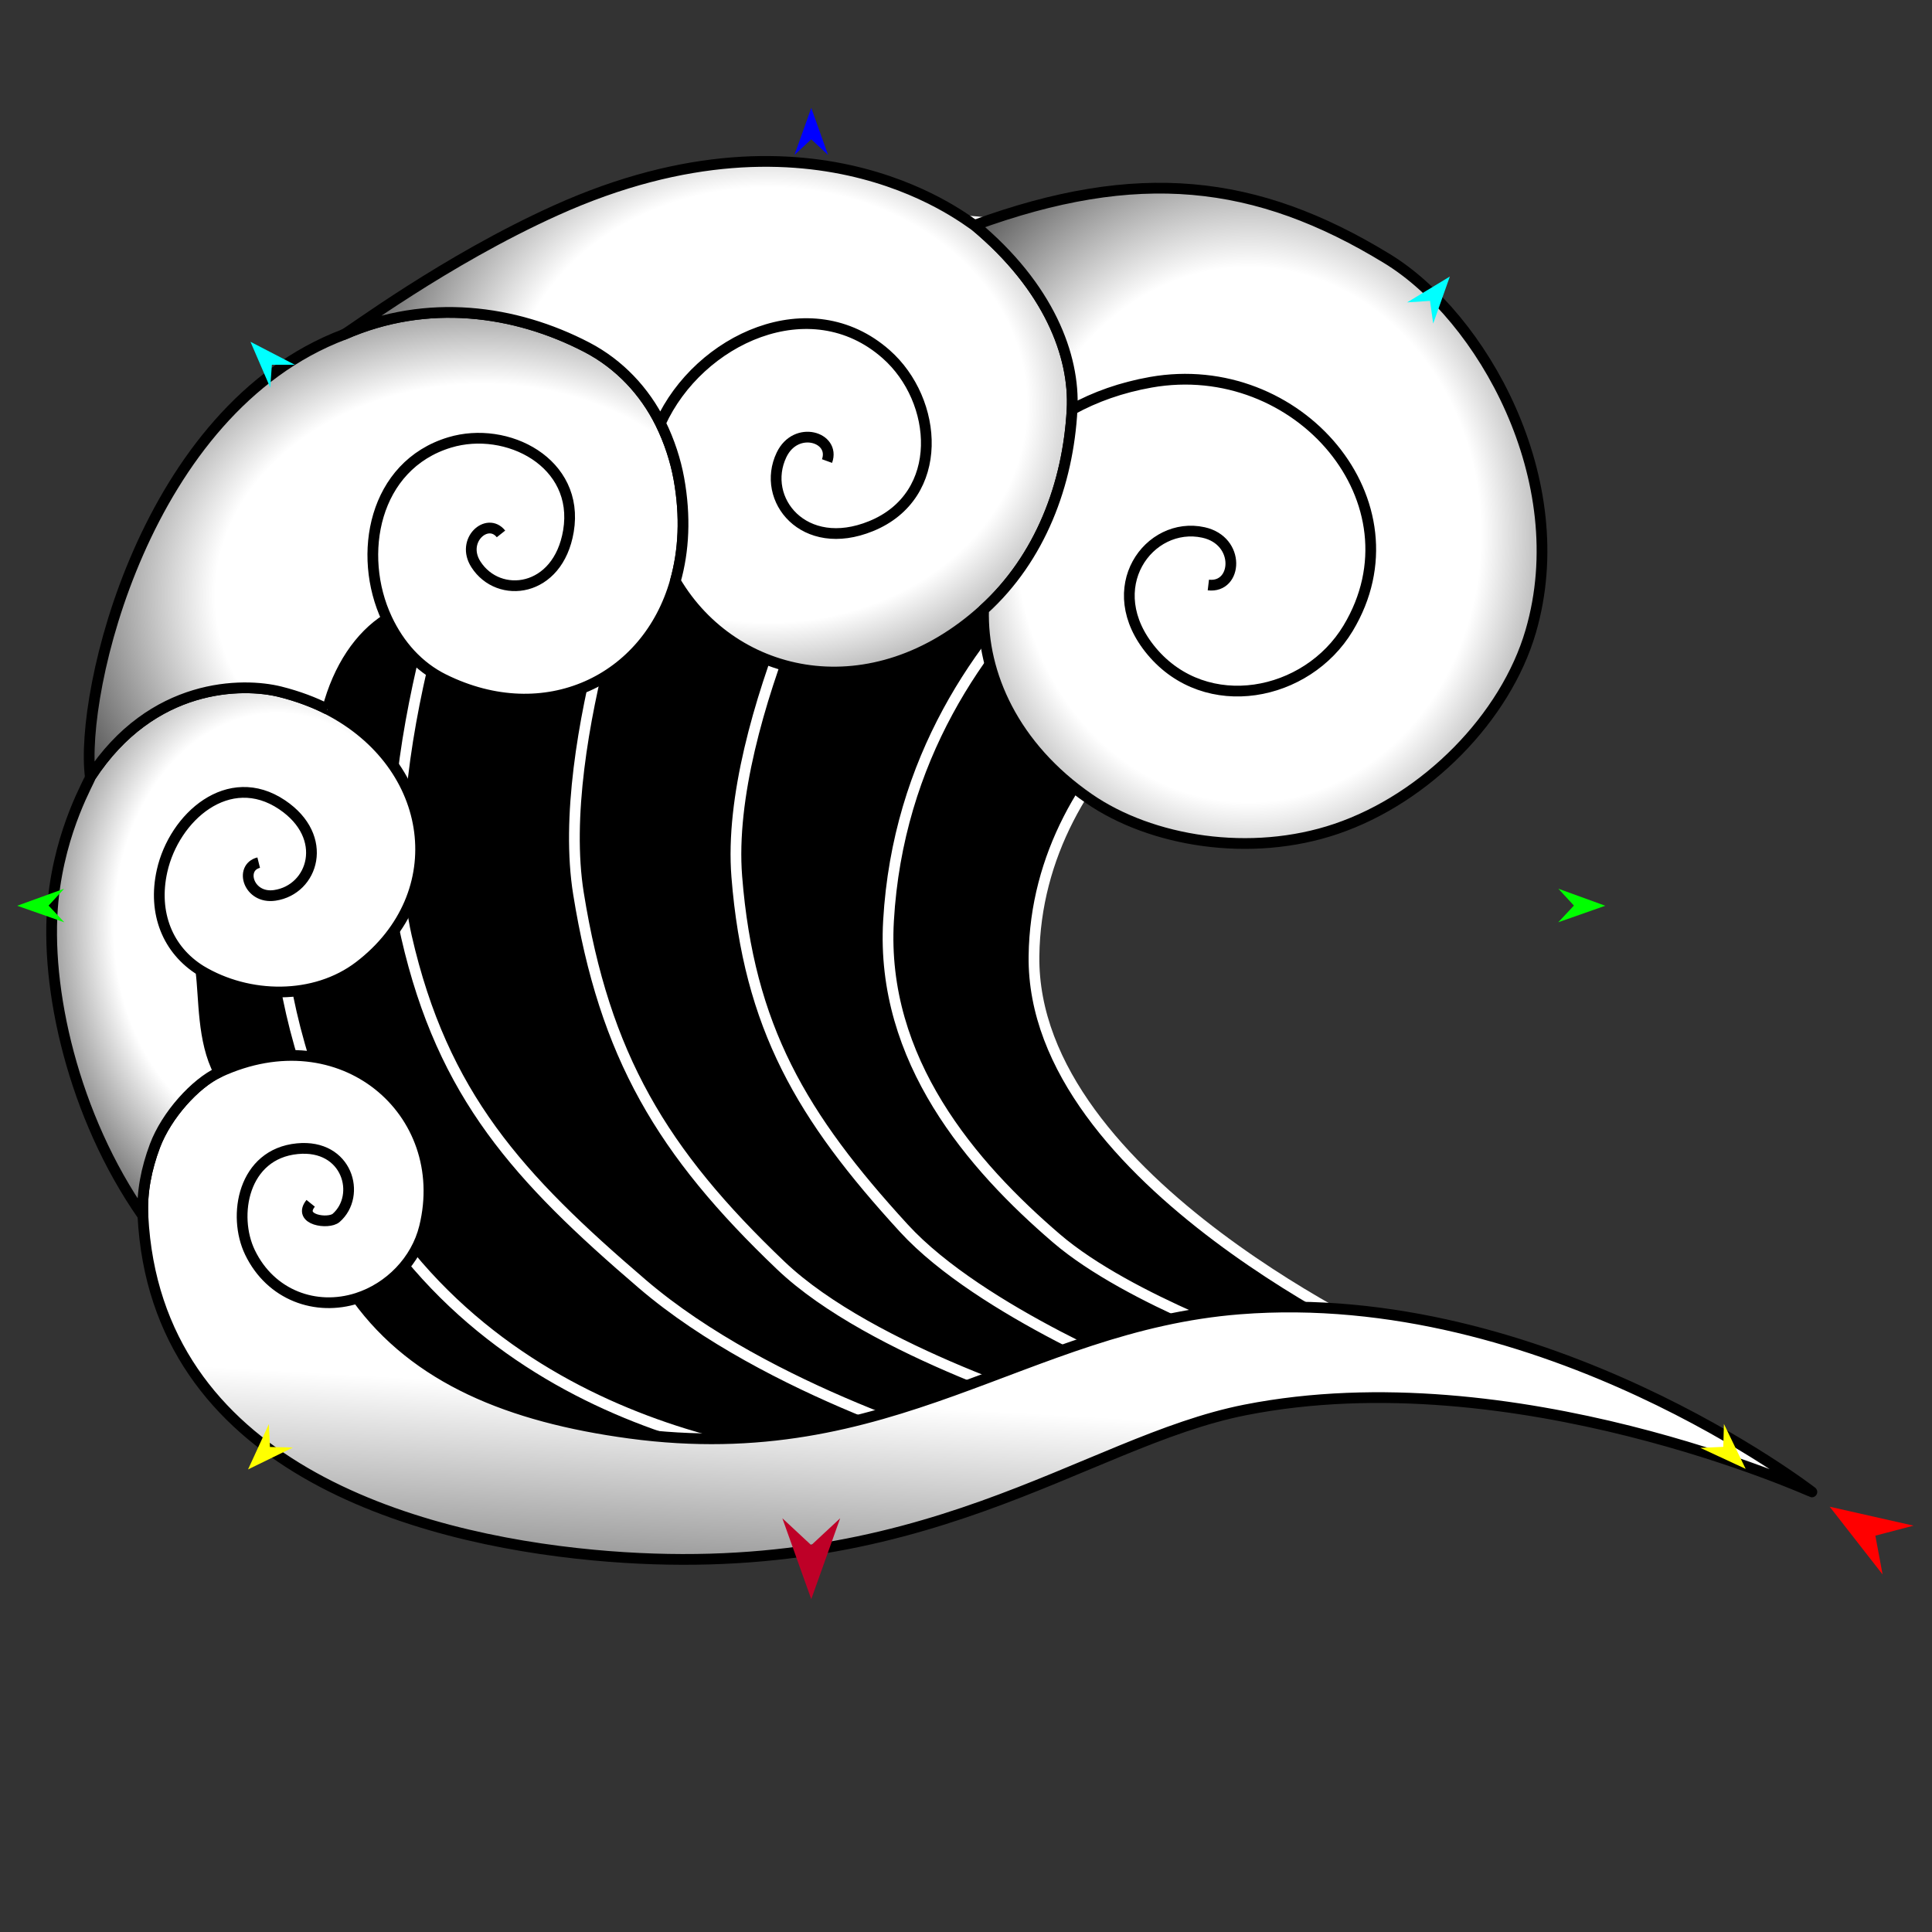 <?xml version="1.0" encoding="utf-8"?>
<!-- Generator: Moho 13.5.1 build 20210623 -->
<!DOCTYPE svg PUBLIC "-//W3C//DTD SVG 1.1//EN" "http://www.w3.org/Graphics/SVG/1.1/DTD/svg11.dtd">
<svg version="1.1" id="Frame_0" xmlns="http://www.w3.org/2000/svg" xmlns:xlink="http://www.w3.org/1999/xlink" width="720px" height="720px">
<rect width="100%" height="100%" fill="#333333" stroke="none"/>
<g id="wave">
<g id="Layer_2">
<path fill="#000000" fill-rule="evenodd" stroke="#ffffff" stroke-width="4" stroke-linejoin="round" d="M 46.599 319.536 C 89.157 50.190 410.686 38.718 499.854 140.403 C 524.050 167.997 550.007 223.835 507.356 227.340 C 460.387 231.199 386.275 281.623 385.337 356.280 C 384.278 440.605 522.830 502.199 522.843 502.214 C 522.837 502.214 457.479 500.270 457.473 500.270 C 457.449 500.275 328.431 546.924 219.637 556.838 C 133.964 564.646 24.325 460.513 46.599 319.536 Z"/>
<path fill="none" stroke="#ffffff" stroke-width="4" stroke-linejoin="round" d="M 103.011 316.457 C 103.016 316.473 95.189 398.422 152.592 468.067 C 218.734 548.315 327.634 546.154 327.651 546.161 M 176.775 183.897 C 176.773 183.914 137.003 285.820 151.475 349.079 C 165.022 408.297 193.233 438.964 239.363 478.488 C 286.638 518.993 362.593 540.427 362.606 540.433 M 241.260 187.737 C 241.257 187.752 206.501 276.406 215.574 332.948 C 225.286 393.469 246.619 429.316 290.981 471.615 C 325.023 504.073 399.130 526.131 399.141 526.136 M 317.769 181.222 C 317.764 181.237 269.916 267.956 274.581 326.703 C 279.039 382.840 298.777 416.162 336.819 457.685 C 365.559 489.056 430.348 514.726 430.357 514.732 M 453.727 170.256 C 453.715 170.273 338.055 222.555 331.124 343.155 C 328.140 395.077 362.209 434.468 393.757 461.532 C 420.821 484.750 475.503 503.337 475.511 503.341 "/>
</g>
<g id="wave">
<linearGradient id="B3357A75-C65C-4F5F-B1E6-6B33304CE96E_0" x1="49.40%" y1="-6.12%" x2="24.68%" y2="140.20%">
<stop offset="50.00%" style="stop-color:rgb(255,255,255);stop-opacity:1.00" />
<stop offset="100.00%" style="stop-color:rgb(0,0,0);stop-opacity:1.00" />
</linearGradient>
<path fill="url(#B3357A75-C65C-4F5F-B1E6-6B33304CE96E_0)" fill-rule="evenodd" stroke="none" d="M 158.205 457.279 C 155.134 469.823 145.142 479.946 133.137 483.802 C 154.898 513.719 189.902 528.054 234.610 534.094 C 332.542 547.325 382.056 494.086 461.985 487.805 C 575.633 478.873 675.212 555.994 675.234 556.001 C 675.212 555.998 564.122 505.700 464.075 525.433 C 403.540 537.373 344.486 591.066 221.206 579.538 C 154.007 573.254 58.018 546.128 53.262 453.095 C 52.811 444.276 54.549 435.546 57.730 427.050 C 62.025 415.582 72.813 403.686 81.620 399.599 C 127.322 378.389 168.724 414.317 158.205 457.279 Z"/>
<path fill="none" stroke="#000000" stroke-width="4" stroke-linejoin="round" d="M 125.271 453.875 C 122.464 456.330 110.718 454.717 115.780 448.438 M 110.842 428.083 C 129.548 426.277 134.803 445.540 125.271 453.875 M 93.162 466.740 C 86.554 453.035 90.568 430.041 110.842 428.083 M 133.137 483.802 C 117.741 488.749 100.878 482.740 93.162 466.740 M 158.205 457.279 C 155.134 469.823 145.142 479.946 133.137 483.802 C 154.898 513.719 189.902 528.054 234.610 534.094 C 332.542 547.325 382.056 494.086 461.985 487.805 C 575.633 478.873 675.212 555.994 675.234 556.001 C 675.212 555.998 564.122 505.700 464.075 525.433 C 403.540 537.373 344.486 591.066 221.206 579.538 C 154.007 573.254 58.018 546.128 53.262 453.095 C 52.811 444.276 54.549 435.546 57.730 427.050 C 62.025 415.582 72.813 403.686 81.620 399.599 C 127.322 378.389 168.724 414.317 158.205 457.279 "/>
<radialGradient id="B3357A75-C65C-4F5F-B1E6-6B33304CE96E_1" cx="56.96%" cy="45.84%" r="80.14%">
<stop offset="50.00%" style="stop-color:rgb(255,255,255);stop-opacity:1.00" />
<stop offset="100.00%" style="stop-color:rgb(0,0,0);stop-opacity:1.00" />
</radialGradient>
<path fill="none" stroke="#ffffff" stroke-width="1" stroke-linecap="butt" stroke-linejoin="round" d="M 57.730 427.050 C 62.025 415.582 72.813 403.686 81.620 399.599 "/>
<path fill="none" stroke="#ffffff" stroke-width="1" stroke-linecap="butt" stroke-linejoin="round" d="M 53.262 453.095 C 52.811 444.276 54.549 435.546 57.730 427.050 "/>
<path fill="url(#B3357A75-C65C-4F5F-B1E6-6B33304CE96E_1)" fill-rule="evenodd" stroke="none" d="M 57.730 427.050 C 62.025 415.582 72.813 403.686 81.620 399.599 C 75.358 387.785 76.211 371.927 74.847 361.708 C 92.548 372.373 117.250 372.850 133.923 360.100 C 169.105 333.194 162.466 285.029 122.039 264.290 C 117.145 261.777 111.075 259.466 104.377 257.792 C 90.628 254.356 56.746 254.157 33.667 289.527 C 33.789 290.458 22.472 308.585 19.789 335.633 C 16.564 368.151 27.320 415.946 53.262 453.095 C 52.811 444.276 54.549 435.546 57.730 427.050 Z"/>
<path fill="none" stroke="#000000" stroke-width="4" stroke-linejoin="round" d="M 57.730 427.050 C 62.025 415.582 72.813 403.686 81.620 399.599 C 75.358 387.785 76.211 371.927 74.847 361.708 C 92.548 372.373 117.250 372.850 133.923 360.100 C 169.105 333.194 162.466 285.029 122.039 264.290 C 117.145 261.777 111.075 259.466 104.377 257.792 C 90.628 254.356 56.746 254.157 33.667 289.527 C 33.789 290.458 22.472 308.585 19.789 335.633 C 16.564 368.151 27.320 415.946 53.262 453.095 C 52.811 444.276 54.549 435.546 57.730 427.050 M 60.392 324.581 C 56.878 340.320 62.539 354.088 74.847 361.708 M 105.116 299.907 C 85.258 286.562 64.889 304.435 60.392 324.581 M 102.392 333.681 C 116.756 331.582 122.999 311.925 105.116 299.907 M 96.406 321.480 C 89.082 323.312 92.637 335.106 102.392 333.681 "/>
<radialGradient id="B3357A75-C65C-4F5F-B1E6-6B33304CE96E_2" cx="66.49%" cy="62.10%" r="88.46%">
<stop offset="50.00%" style="stop-color:rgb(255,255,255);stop-opacity:1.00" />
<stop offset="100.00%" style="stop-color:rgb(0,0,0);stop-opacity:1.00" />
</radialGradient>
<path fill="none" stroke="#ffffff" stroke-width="1" stroke-linecap="butt" stroke-linejoin="round" d="M 33.667 289.527 C 56.746 254.157 90.628 254.356 104.377 257.792 "/>
<path fill="none" stroke="#ffffff" stroke-width="1" stroke-linecap="butt" stroke-linejoin="round" d="M 104.377 257.792 C 111.075 259.466 117.145 261.777 122.039 264.290 "/>
<path fill="url(#B3357A75-C65C-4F5F-B1E6-6B33304CE96E_2)" fill-rule="evenodd" stroke="none" d="M 122.039 264.290 C 126.137 248.736 134.129 237.023 144.190 230.658 C 148.759 240.393 155.868 248.459 165.415 253.174 C 202.993 271.735 241.180 253.676 251.671 216.580 C 254.858 205.310 255.537 192.474 252.995 178.392 C 251.801 171.777 249.508 164.557 246.117 157.695 C 240.267 145.859 230.814 135.716 218.687 129.410 C 191.988 115.528 159.126 111.028 128.183 124.646 C 53.969 152.785 29.558 258.281 33.667 289.527 C 56.746 254.157 90.628 254.356 104.377 257.792 C 111.075 259.466 117.145 261.777 122.039 264.290 Z"/>
<path fill="none" stroke="#000000" stroke-width="4" stroke-linejoin="round" d="M 122.039 264.290 C 126.137 248.736 134.129 237.023 144.190 230.658 C 148.759 240.393 155.868 248.459 165.415 253.174 C 202.993 271.735 241.180 253.676 251.671 216.580 C 254.858 205.310 255.537 192.474 252.995 178.392 C 251.801 171.777 249.508 164.557 246.117 157.695 C 240.267 145.859 230.814 135.716 218.687 129.410 C 191.988 115.528 159.126 111.028 128.183 124.646 C 53.969 152.785 29.558 258.281 33.667 289.527 C 56.746 254.157 90.628 254.356 104.377 257.792 C 111.075 259.466 117.145 261.777 122.039 264.290 M 167.569 164.888 C 139.304 173.436 132.949 206.712 144.190 230.658 M 211.842 197.924 C 216.120 172.406 188.937 158.426 167.569 164.888 M 177.359 210.321 C 185.840 223.533 207.989 220.905 211.842 197.924 M 186.704 198.977 C 181.630 192.581 171.600 201.349 177.359 210.321 "/>
<radialGradient id="B3357A75-C65C-4F5F-B1E6-6B33304CE96E_3" cx="58.03%" cy="50.64%" r="70.44%">
<stop offset="50.00%" style="stop-color:rgb(255,255,255);stop-opacity:1.00" />
<stop offset="100.00%" style="stop-color:rgb(0,0,0);stop-opacity:1.00" />
</radialGradient>
<path fill="none" stroke="#ffffff" stroke-width="1" stroke-linecap="butt" stroke-linejoin="round" d="M 252.995 178.392 C 251.801 171.777 249.508 164.557 246.117 157.695 "/>
<path fill="none" stroke="#ffffff" stroke-width="1" stroke-linecap="butt" stroke-linejoin="round" d="M 246.117 157.695 C 240.267 145.859 230.814 135.716 218.687 129.410 "/>
<path fill="none" stroke="#ffffff" stroke-width="1" stroke-linecap="butt" stroke-linejoin="round" d="M 218.687 129.410 C 191.988 115.528 159.126 111.028 128.183 124.646 "/>
<path fill="none" stroke="#ffffff" stroke-width="1" stroke-linecap="butt" stroke-linejoin="round" d="M 251.671 216.580 C 254.858 205.310 255.537 192.474 252.995 178.392 "/>
<path fill="url(#B3357A75-C65C-4F5F-B1E6-6B33304CE96E_3)" fill-rule="evenodd" stroke="none" d="M 252.995 178.392 C 251.801 171.777 249.508 164.557 246.117 157.695 C 240.267 145.859 230.814 135.716 218.687 129.410 C 191.988 115.528 159.126 111.028 128.183 124.646 C 130.084 123.925 165.710 97.104 207.131 78.410 C 305.127 34.182 362.358 84.250 363.216 83.937 C 390.854 106.917 400.605 132.595 399.536 152.620 C 398.060 180.276 387.756 207.984 366.551 227.213 C 325.264 264.652 273.630 253.767 251.671 216.580 C 254.858 205.310 255.537 192.474 252.995 178.392 Z"/>
<path fill="none" stroke="#000000" stroke-width="4" stroke-linejoin="round" d="M 252.995 178.392 C 251.801 171.777 249.508 164.557 246.117 157.695 C 240.267 145.859 230.814 135.716 218.687 129.410 C 191.988 115.528 159.126 111.028 128.183 124.646 C 130.084 123.925 165.710 97.104 207.131 78.410 C 305.127 34.182 362.358 84.250 363.216 83.937 C 390.854 106.917 400.605 132.595 399.536 152.620 C 398.060 180.276 387.756 207.984 366.551 227.213 C 325.264 264.652 273.630 253.767 251.671 216.580 C 254.858 205.310 255.537 192.474 252.995 178.392 M 330.248 132.007 C 301.976 107.040 260.374 126.415 246.117 157.695 M 324.640 196.068 C 352.526 184.683 349.727 149.209 330.248 132.007 M 291.255 169.513 C 283.364 185.998 299.526 206.322 324.640 196.068 M 308.208 171.822 C 311.435 162.883 296.613 158.318 291.255 169.513 "/>
<radialGradient id="B3357A75-C65C-4F5F-B1E6-6B33304CE96E_4" cx="45.63%" cy="53.28%" r="77.11%">
<stop offset="50.00%" style="stop-color:rgb(255,255,255);stop-opacity:1.00" />
<stop offset="100.00%" style="stop-color:rgb(0,0,0);stop-opacity:1.00" />
</radialGradient>
<path fill="none" stroke="#ffffff" stroke-width="1" stroke-linecap="butt" stroke-linejoin="round" d="M 366.551 227.213 C 387.756 207.984 398.060 180.276 399.536 152.620 "/>
<path fill="none" stroke="#ffffff" stroke-width="1" stroke-linecap="butt" stroke-linejoin="round" d="M 399.536 152.620 C 400.605 132.595 390.854 106.917 363.216 83.937 "/>
<path fill="url(#B3357A75-C65C-4F5F-B1E6-6B33304CE96E_4)" fill-rule="evenodd" stroke="none" d="M 405.824 297.616 C 377.746 278.215 365.859 251.122 366.551 227.213 C 387.756 207.984 398.060 180.276 399.536 152.620 C 400.605 132.595 390.854 106.917 363.216 83.937 C 423.781 61.834 467.963 66.436 516.985 96.421 C 552.055 117.873 586.927 178.774 570.459 235.284 C 561.117 267.340 531.550 297.498 497.946 308.900 C 466.060 319.720 429.019 313.644 405.824 297.616 Z"/>
<path fill="none" stroke="#000000" stroke-width="4" stroke-linejoin="round" d="M 448.502 198.434 C 462.432 201.507 461.164 219.308 450.316 218.015 M 429.210 242.707 C 409.492 219.163 428.297 193.976 448.502 198.434 M 502.395 234.138 C 487.038 259.650 449.522 266.959 429.210 242.707 M 428.876 142.456 C 483.782 132.738 530.543 187.379 502.395 234.138 M 399.536 152.620 C 408.065 147.909 417.916 144.396 428.876 142.456 M 405.824 297.616 C 377.746 278.215 365.859 251.122 366.551 227.213 C 387.756 207.984 398.060 180.276 399.536 152.620 C 400.605 132.595 390.854 106.917 363.216 83.937 C 423.781 61.834 467.963 66.436 516.985 96.421 C 552.055 117.873 586.927 178.774 570.459 235.284 C 561.117 267.340 531.550 297.498 497.946 308.900 C 466.060 319.720 429.019 313.644 405.824 297.616 "/>
</g>
<g id="specs_2">
<path fill="#ff0000" fill-rule="evenodd" stroke="none" d="M 681.884 561.515 C 681.887 561.515 713.117 568.567 713.120 568.568 C 713.118 568.568 698.891 572.297 698.889 572.297 C 698.889 572.299 701.585 586.758 701.585 586.759 C 701.583 586.757 681.886 561.517 681.884 561.515 Z"/>
<path fill="#0000ff" fill-rule="evenodd" stroke="none" d="M 302.332 40.219 C 302.332 40.221 308.587 57.735 308.588 57.737 C 308.587 57.737 302.332 51.917 302.332 51.916 C 302.331 51.917 296.076 57.737 296.076 57.737 C 296.076 57.735 302.331 40.221 302.332 40.219 Z"/>
<path fill="#00ff00" fill-rule="evenodd" stroke="none" d="M 6.415 337.547 C 6.417 337.546 23.899 331.203 23.901 331.202 C 23.901 331.203 18.113 337.487 18.112 337.488 C 18.113 337.489 23.964 343.714 23.965 343.715 C 23.963 343.714 6.417 337.548 6.415 337.547 Z"/>
<path fill="#ffff00" fill-rule="evenodd" stroke="none" d="M 92.439 547.611 C 92.440 547.609 100.202 530.709 100.203 530.708 C 100.203 530.708 100.611 539.242 100.611 539.243 C 100.612 539.243 109.153 539.451 109.154 539.451 C 109.152 539.451 92.441 547.610 92.439 547.611 Z"/>
<path fill="#ffff00" fill-rule="evenodd" stroke="none" d="M 650.557 547.404 C 650.556 547.402 642.457 530.661 642.456 530.659 C 642.456 530.660 642.219 539.201 642.219 539.202 C 642.218 539.202 633.682 539.580 633.681 539.580 C 633.683 539.581 650.555 547.403 650.557 547.404 Z"/>
<path fill="#00ff00" fill-rule="evenodd" stroke="none" d="M 598.248 337.547 C 598.247 337.546 580.764 331.203 580.763 331.202 C 580.763 331.203 586.551 337.487 586.552 337.488 C 586.551 337.489 580.700 343.714 580.699 343.715 C 580.701 343.714 598.247 337.548 598.248 337.547 Z"/>
<path fill="#00ffff" fill-rule="evenodd" stroke="none" d="M 540.318 103.053 C 540.318 103.055 534.109 120.586 534.109 120.588 C 534.108 120.587 532.933 112.124 532.933 112.123 C 532.932 112.123 524.407 112.686 524.406 112.686 C 524.408 112.685 540.317 103.054 540.318 103.053 Z"/>
<path fill="#00ffff" fill-rule="evenodd" stroke="none" d="M 93.347 127.378 C 93.348 127.380 100.712 144.457 100.712 144.459 C 100.712 144.458 101.321 135.936 101.321 135.935 C 101.322 135.935 109.866 135.928 109.866 135.928 C 109.865 135.928 93.349 127.379 93.347 127.378 Z"/>
<path fill="#be0027" fill-rule="evenodd" stroke="none" d="M 302.332 595.972 C 302.333 595.969 313.101 565.818 313.102 565.815 C 313.101 565.815 302.333 575.835 302.332 575.836 C 302.331 575.835 291.563 565.815 291.562 565.815 C 291.563 565.818 302.331 595.969 302.332 595.972 Z"/>
</g>
</g>
</svg>

